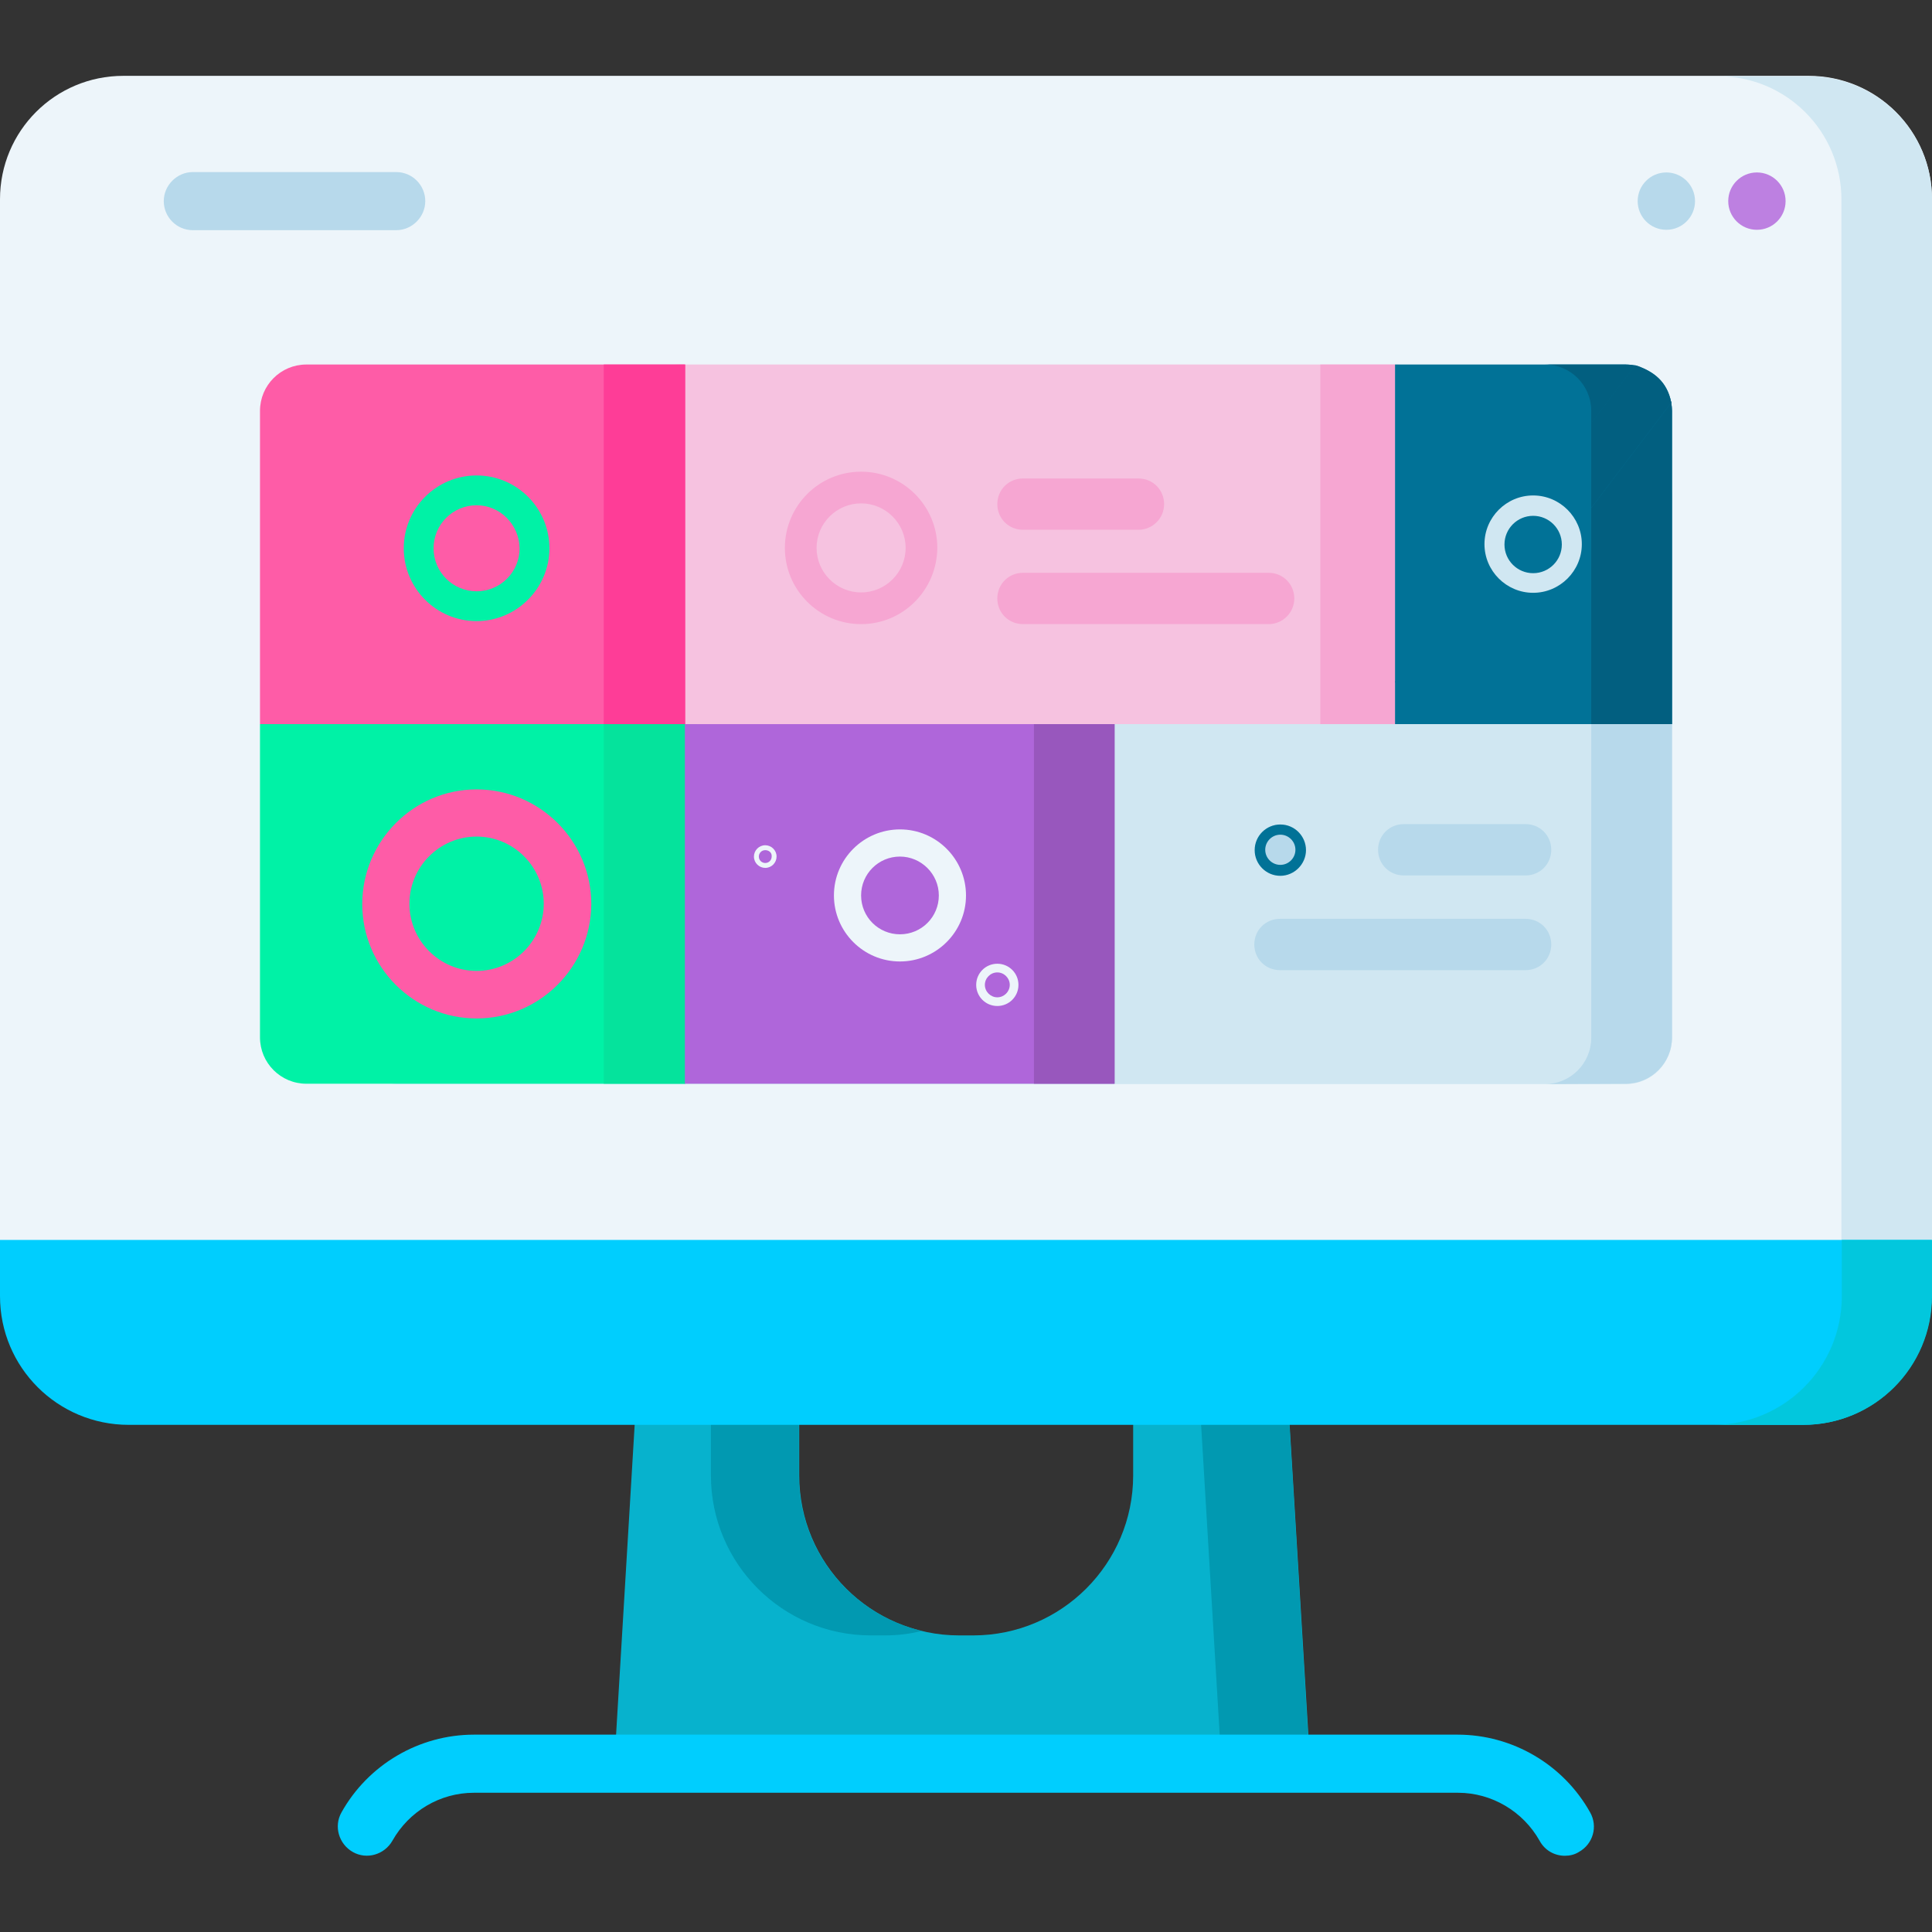 <?xml version="1.0" encoding="utf-8"?>
<!-- Generator: Adobe Illustrator 23.0.1, SVG Export Plug-In . SVG Version: 6.00 Build 0)  -->
<svg version="1.1" id="Capa_1" xmlns="http://www.w3.org/2000/svg" xmlns:xlink="http://www.w3.org/1999/xlink" x="0px" y="0px"
	 viewBox="0 0 512 512" style="enable-background:new 0 0 512 512;" xml:space="preserve">
<rect x="0" y="0" width="512" height="512" fill="#333333" stroke="none"/>
<style type="text/css">
	.st0{fill:#07B2CD;}
	.st1{fill:#0199B1;}
	.st2{fill:#EDF5FA;}
	.st3{fill:#D0E7F2;}
	.st4{fill:#00CEFE;}
	.st5{fill:#02C7DD;}
	.st6{fill:#BD80E1;}
	.st7{fill:#B7D9EB;}
	.st8{fill:#00F2A6;}
	.st9{fill:#05E39C;}
	.st10{fill:#F6C2E0;}
	.st11{fill:#F6A6D2;}
	.st12{fill:#FE5CA7;}
	.st13{fill:#FE3D97;}
	.st14{fill:#AF66DA;}
	.st15{fill:#9857BD;}
	.st16{fill:#017297;}
	.st17{fill:#025F80;}
</style>
<g>
	<path class="st0" d="M335.3,270.8H174.6l-11.8,196.7h184.4L335.3,270.8z M300.3,391c0,23.4-19,42.4-42.4,42.4h-3.7
		c-23.4,0-42.4-19-42.4-42.4v-26.6c0-23.4,19-42.4,42.4-42.4h3.7c23.4,0,42.4,19,42.4,42.4V391z"/>
	<g>
		<path class="st1" d="M244.3,323.2c-3.1-0.7-6.4-1.2-9.8-1.2h-3.7c-23.4,0-42.4,19-42.4,42.4V391c0,23.4,19,42.4,42.4,42.4h3.7
			c3.4,0,6.7-0.4,9.8-1.2c-18.7-4.4-32.6-21.2-32.6-41.2v-26.6C211.7,344.4,225.6,327.6,244.3,323.2L244.3,323.2z"/>
		<path class="st1" d="M335.3,270.8h-23.4l11.8,196.7h23.4L335.3,270.8z"/>
	</g>
	<path class="st2" d="M512,342.5H0V52.8c0-18.1,14.6-32.7,32.7-32.7h446.6c18.1,0,32.7,14.6,32.7,32.7V342.5z"/>
	<path class="st3" d="M479.3,20.2H32.7c0,0,0,0,0,0h422.6c18.1,0,32.7,14.6,32.7,32.7v289.7h24V52.8C512,34.8,497.4,20.2,479.3,20.2
		L479.3,20.2z"/>
	<path class="st4" d="M0,328.6v14.9c0,18.9,15.3,34.1,34.1,34.1h443.7c18.9,0,34.1-15.3,34.1-34.1v-14.9H0z"/>
	<path class="st5" d="M488.1,328.6v14.9c0,18.9-15.3,34.1-34.1,34.1h23.9c18.9,0,34.1-15.3,34.1-34.1v-14.9H488.1z"/>
	<g>
		<path class="st4" d="M414.7,491.8c-2.7,0-5.3-1.4-6.7-4c-4.4-7.8-12.7-12.7-21.6-12.7H125.6c-9,0-17.2,4.9-21.6,12.7
			c-2.1,3.7-6.8,5.1-10.5,3c-3.7-2.1-5.1-6.8-3-10.5c7.1-12.7,20.6-20.6,35.1-20.6h260.7c14.5,0,28,7.9,35.1,20.6
			c2.1,3.7,0.8,8.4-3,10.5C417.3,491.5,416,491.8,414.7,491.8z"/>
	</g>
	<g>
		<circle class="st6" cx="465.6" cy="53.3" r="7.6"/>
		<circle class="st7" cx="441.6" cy="53.3" r="7.6"/>
		<g>
			<path class="st7" d="M105,61H51.1c-4.3,0-7.7-3.5-7.7-7.7s3.5-7.7,7.7-7.7H105c4.3,0,7.7,3.5,7.7,7.7S109.2,61,105,61z"/>
		</g>
	</g>
	<g>
		<g>
			<path class="st3" d="M443.1,131.9v143.1c0,6.8-5.5,12.3-12.3,12.3H105.6c-6.8,0-12.3-5.5-12.3-12.3V131.9
				c0-6.8,5.5-12.3,12.3-12.3h325.2C437.6,119.6,443.1,125.1,443.1,131.9z"/>
			<path class="st7" d="M430.8,287.2c6.8,0,12.3-5.5,12.3-12.3V131.9c0-6.8-5.5-12.3-12.3-12.3h-21.3c6.8,0,12.2,5.5,12.2,12.3
				v143.1c0,6.8-5.5,12.3-12.3,12.3L430.8,287.2L430.8,287.2z"/>
		</g>
		<g>
			<g>
				<path class="st8" d="M184.8,187.4l-3.2,99.8H81.2c-6.8,0-12.3-5.5-12.3-12.3v-83L184.8,187.4z"/>
			</g>
			<path class="st9" d="M184.8,187.4l-3.2,99.8H160v-95.3L184.8,187.4z"/>
		</g>
		<g>
			<path class="st10" d="M382,108.9v83H167.8v-83c0-6.8,5.5-12.3,12.3-12.3h189.6C376.5,96.6,382,102.1,382,108.9L382,108.9z"/>
			<path class="st11" d="M349.9,96.6h19.8v95.3h-19.8V96.6z"/>
		</g>
		<path class="st12" d="M181.5,96.6v95.3H68.9v-83c0-6.8,5.5-12.3,12.3-12.3L181.5,96.6z"/>
		<path class="st13" d="M160,96.6h21.6v95.3H160V96.6z"/>
		<path class="st14" d="M181.5,191.9h113.8v95.3H181.5L181.5,191.9z"/>
		<path class="st15" d="M274,191.9h21.4v95.3H274V191.9z"/>
		<g>
			<path class="st16" d="M443.1,108.9v83h-64.9l-8.5-11.2V96.6h61.1c0.9,0,1.7,0.1,2.5,0.3c2.4,0.5,2.1,3.9,3.8,5.6
				c1.7,1.7,5.4,1.8,5.8,4.2C443,107.4,443.1,108.1,443.1,108.9z"/>
			<path class="st17" d="M430.8,96.6h-21.4c6.8,0,12.3,5.5,12.3,12.3v83h21.4v-83c0-0.7-0.1-1.5-0.2-2.2c-0.4-2.3-4.9-2-6.4-3.7
				c-1.7-2-0.6-5.6-3.2-6.2C432.5,96.7,431.6,96.6,430.8,96.6L430.8,96.6z"/>
		</g>
		<g>
			<path class="st8" d="M126.3,164.6c-10.7,0-19.3-8.7-19.3-19.3c0-10.7,8.7-19.3,19.3-19.3c10.7,0,19.3,8.7,19.3,19.3
				C145.6,155.9,136.9,164.6,126.3,164.6z M126.3,133.9c-6.3,0-11.4,5.1-11.4,11.4c0,6.3,5.1,11.4,11.4,11.4
				c6.3,0,11.4-5.1,11.4-11.4C137.6,139,132.5,133.9,126.3,133.9z"/>
		</g>
		<g>
			<path class="st12" d="M126.3,269.9c-16.7,0-30.3-13.6-30.3-30.3c0-16.7,13.6-30.4,30.3-30.4c16.7,0,30.4,13.6,30.4,30.4
				C156.6,256.3,143,269.9,126.3,269.9z M126.3,221.7c-9.8,0-17.8,8-17.8,17.8c0,9.8,8,17.8,17.8,17.8c9.8,0,17.8-8,17.8-17.8
				C144.1,229.7,136.1,221.7,126.3,221.7z"/>
		</g>
		<g>
			<path class="st2" d="M238.5,254.8c-9.7,0-17.5-7.9-17.5-17.5c0-9.7,7.9-17.5,17.5-17.5c9.7,0,17.5,7.9,17.5,17.5
				C256,247,248.1,254.8,238.5,254.8z M238.5,227c-5.7,0-10.3,4.6-10.3,10.3c0,5.7,4.6,10.3,10.3,10.3c5.7,0,10.3-4.6,10.3-10.3
				C248.8,231.6,244.1,227,238.5,227z"/>
		</g>
		<g>
			<path class="st2" d="M264.3,266.6c-3.1,0-5.6-2.5-5.6-5.6c0-3.1,2.5-5.6,5.6-5.6c3.1,0,5.6,2.5,5.6,5.6
				C269.9,264.1,267.4,266.6,264.3,266.6z M264.3,257.7c-1.8,0-3.3,1.5-3.3,3.3c0,1.8,1.5,3.3,3.3,3.3c1.8,0,3.3-1.5,3.3-3.3
				C267.6,259.2,266.1,257.7,264.3,257.7z"/>
		</g>
		<g>
			<path class="st2" d="M202.8,230c-1.6,0-3-1.3-3-3c0-1.6,1.3-3,3-3c1.6,0,3,1.3,3,3C205.8,228.6,204.5,230,202.8,230z
				 M202.8,225.3c-1,0-1.7,0.8-1.7,1.7c0,1,0.8,1.7,1.7,1.7c1,0,1.7-0.8,1.7-1.7C204.6,226,203.8,225.3,202.8,225.3z"/>
		</g>
		<g>
			<path class="st11" d="M301.7,140.4h-30.6c-3.8,0-6.8-3-6.8-6.8s3-6.8,6.8-6.8h30.6c3.8,0,6.8,3,6.8,6.8S305.4,140.4,301.7,140.4z
				"/>
		</g>
		<g>
			<path class="st11" d="M336.2,165.4h-65.1c-3.8,0-6.8-3-6.8-6.8s3-6.8,6.8-6.8h65.1c3.8,0,6.8,3,6.8,6.8S339.9,165.4,336.2,165.4z
				"/>
		</g>
		<g>
			<path class="st7" d="M404.3,232H372c-3.8,0-6.8-3-6.8-6.8s3-6.8,6.8-6.8h32.3c3.8,0,6.8,3,6.8,6.8S408.1,232,404.3,232z"/>
		</g>
		<g>
			<path class="st7" d="M404.3,257.1h-65.1c-3.8,0-6.8-3-6.8-6.8s3-6.8,6.8-6.8h65.1c3.8,0,6.8,3,6.8,6.8S408.1,257.1,404.3,257.1z"
				/>
		</g>
		<g>
			<g>
				<path class="st16" d="M442.9,106.7l-21.2,27.9l-43.5,57.3h-8.5v-11.2l52-68.5l11.6-15.3h0c0.3,0.1,0.5,0.1,0.8,0.2
					C438.1,98.5,441.8,101,442.9,106.7L442.9,106.7z"/>
			</g>
			<path class="st17" d="M442.9,106.7l-21.2,27.9v-22.5c0,0,11.6-15.3,11.6-15.3c0.3,0.1,0.5,0.1,0.8,0.2
				C438.1,98.5,441.8,101,442.9,106.7z"/>
		</g>
		<circle class="st7" cx="339.3" cy="225.2" r="6.7"/>
		<g>
			<path class="st16" d="M339.3,232.1c-3.8,0-6.8-3.1-6.8-6.8c0-3.8,3.1-6.8,6.8-6.8c3.8,0,6.8,3.1,6.8,6.8
				C346.1,229,343,232.1,339.3,232.1z M339.3,221.2c-2.2,0-4,1.8-4,4c0,2.2,1.8,4,4,4c2.2,0,4-1.8,4-4
				C343.3,223,341.5,221.2,339.3,221.2z"/>
		</g>
		<g>
			<path class="st11" d="M228.2,165.4c-11.1,0-20.2-9-20.2-20.2c0-11.1,9-20.2,20.2-20.2c11.1,0,20.2,9,20.2,20.2
				C248.3,156.4,239.3,165.4,228.2,165.4z M228.2,133.4c-6.5,0-11.8,5.3-11.8,11.8c0,6.5,5.3,11.8,11.8,11.8
				c6.5,0,11.8-5.3,11.8-11.8C240,138.7,234.7,133.4,228.2,133.4z"/>
		</g>
		<g>
			<path class="st3" d="M406.3,157.1c-7.1,0-12.9-5.8-12.9-12.9c0-7.1,5.8-12.9,12.9-12.9c7.1,0,12.9,5.8,12.9,12.9
				C419.2,151.3,413.4,157.1,406.3,157.1z M406.3,136.7c-4.2,0-7.6,3.4-7.6,7.6c0,4.2,3.4,7.6,7.6,7.6c4.2,0,7.6-3.4,7.6-7.6
				C413.9,140.1,410.5,136.7,406.3,136.7z"/>
		</g>
	</g>
</g>
</svg>
